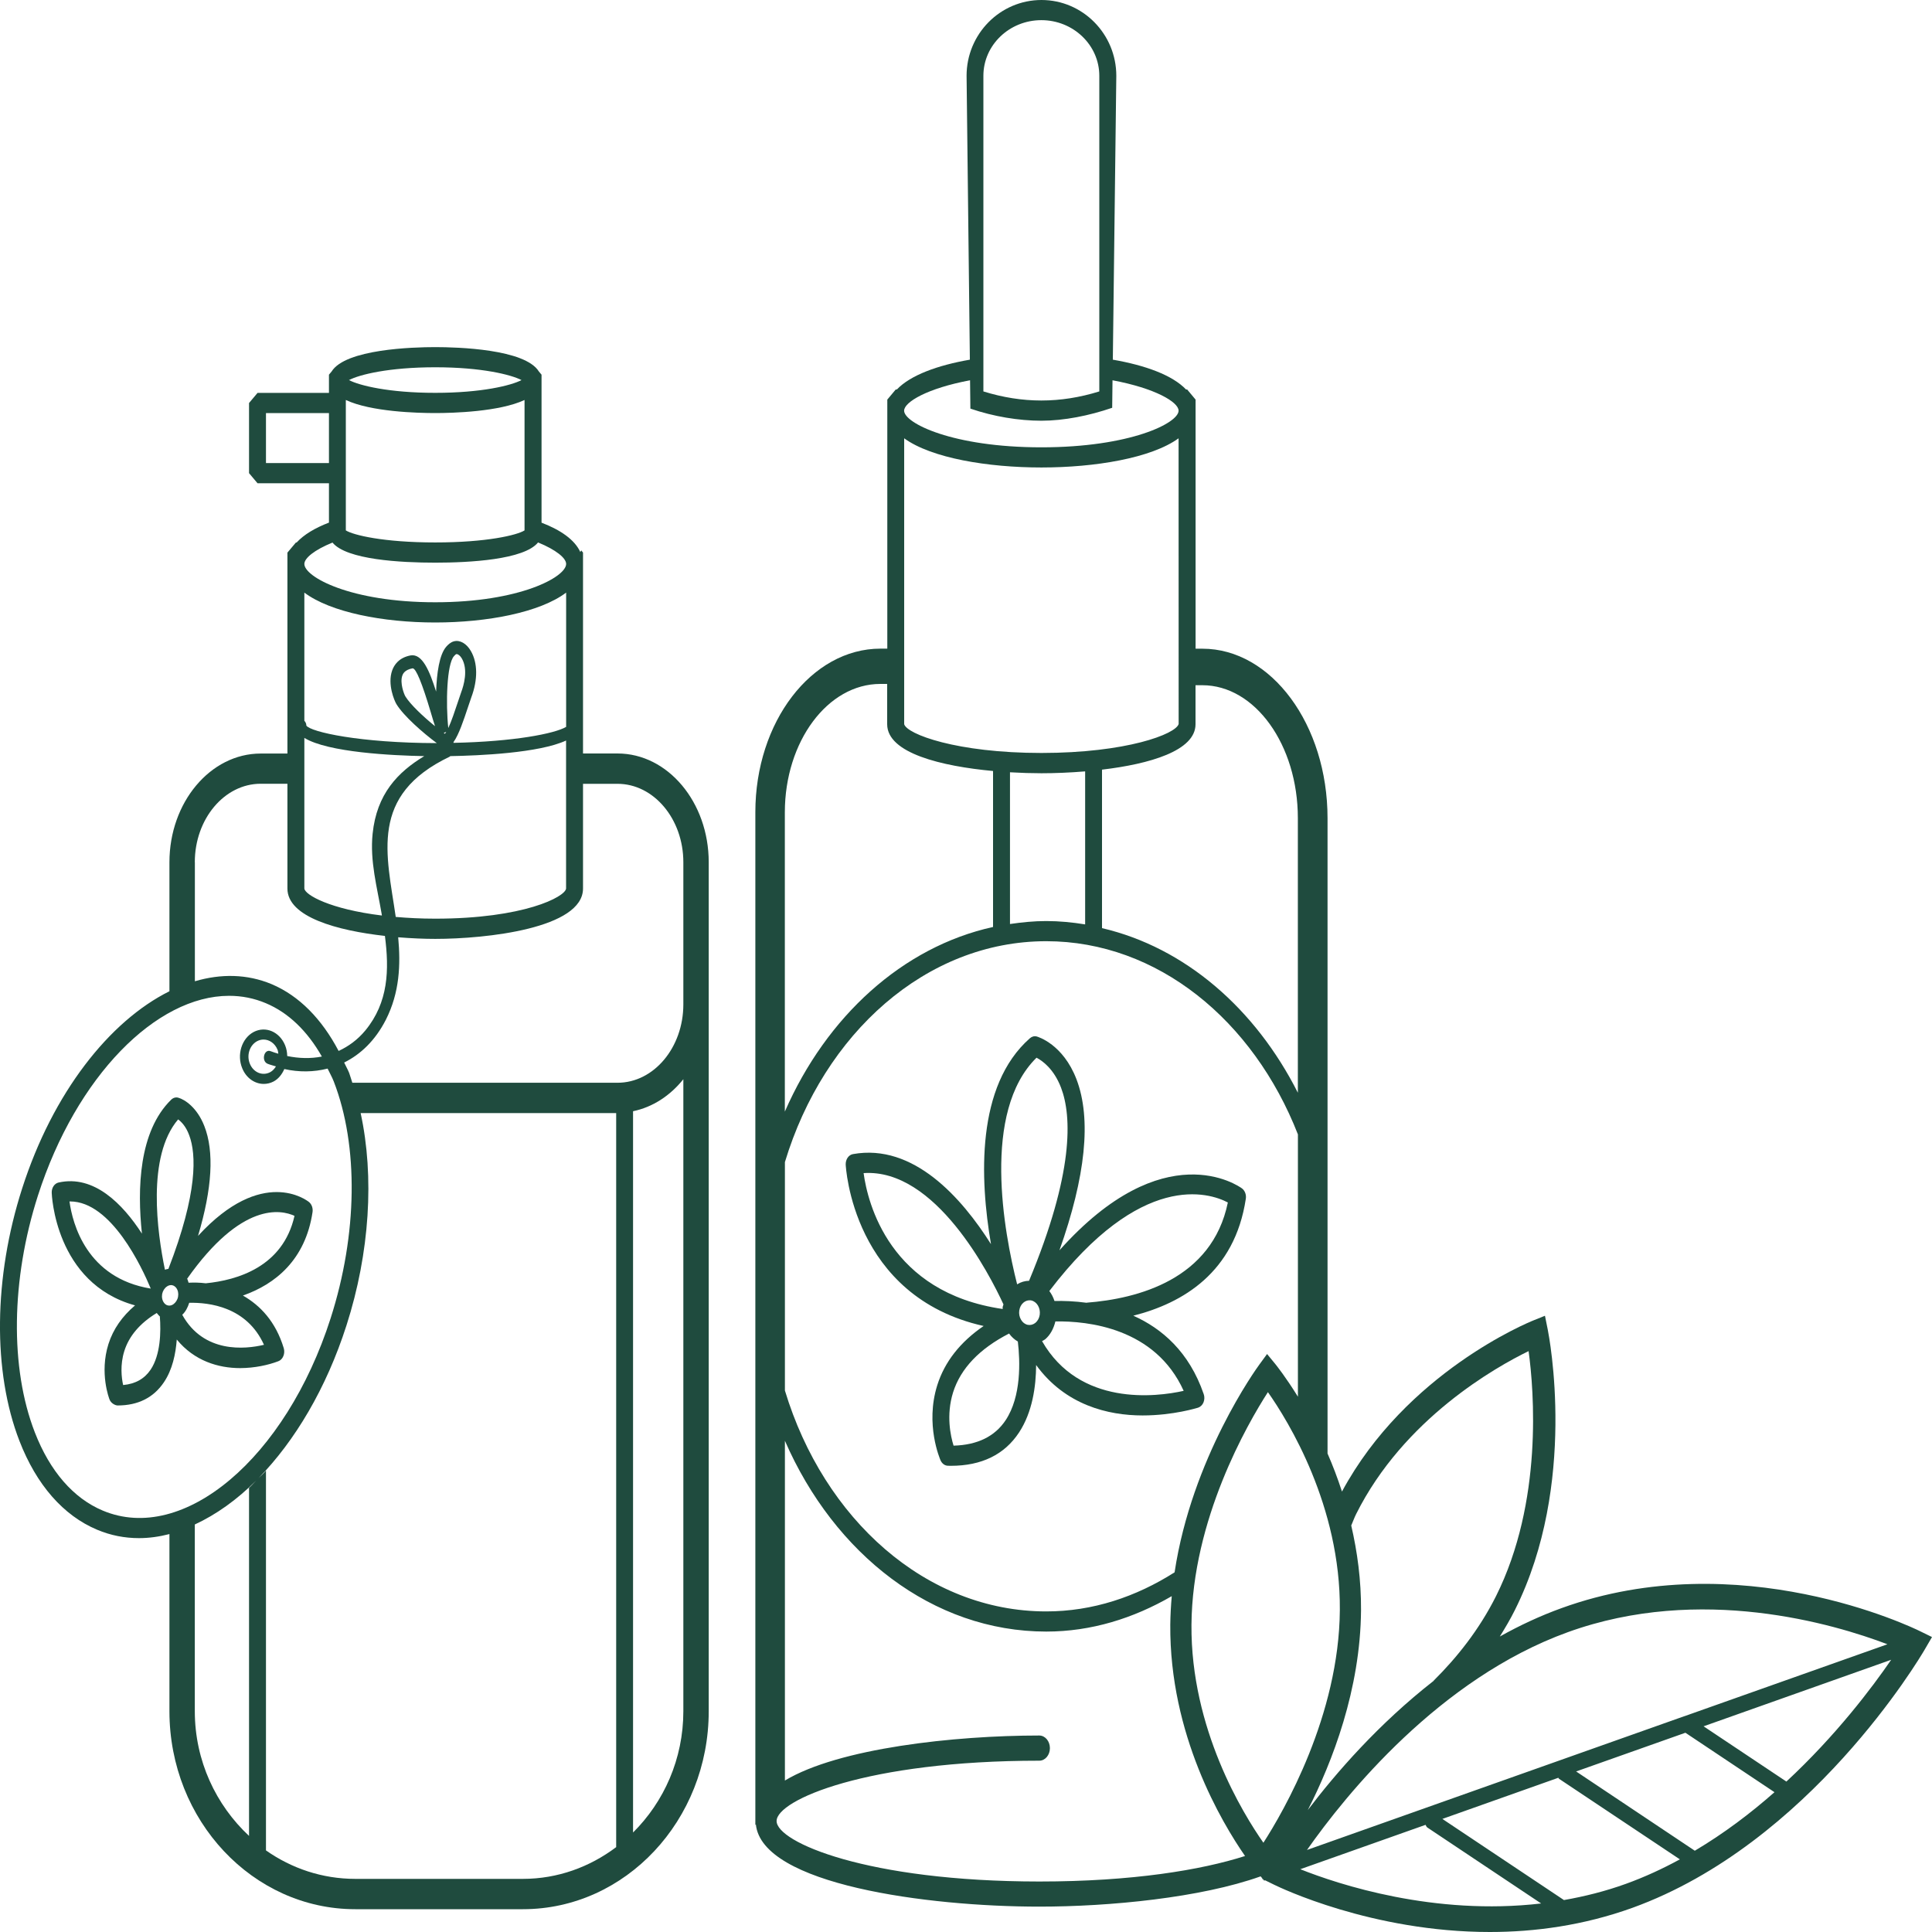 <svg width="30" height="30" viewBox="0 0 30 30" fill="none" xmlns="http://www.w3.org/2000/svg">
<path d="M9.589 11.7H9.053V8.58L9.025 8.546C9.022 8.556 9.015 8.563 9.011 8.572C8.924 8.381 8.706 8.23 8.409 8.116V5.818L8.368 5.769C8.154 5.42 7.105 5.39 6.758 5.39C6.411 5.39 5.363 5.421 5.149 5.769L5.108 5.818V6.101H3.999L3.867 6.258V7.347L3.999 7.504H5.108V8.115C4.892 8.198 4.719 8.301 4.606 8.424H4.595L4.463 8.581V11.701H4.048C3.267 11.701 2.631 12.459 2.631 13.389V15.392C1.698 15.856 0.82 16.969 0.344 18.454C-0.1 19.835 -0.115 21.3 0.302 22.375C0.566 23.056 0.983 23.533 1.507 23.753C1.717 23.842 1.936 23.884 2.158 23.884C2.314 23.884 2.472 23.862 2.631 23.821V26.572C2.631 28.267 3.925 29.646 5.517 29.646H8.12C9.711 29.646 11.005 28.267 11.005 26.572V15.595V15.295V13.388C11.005 12.457 10.37 11.7 9.589 11.7ZM5.108 7.19H4.13V6.414H5.108V7.19ZM6.758 5.703C7.478 5.703 7.937 5.818 8.098 5.902C7.937 5.986 7.478 6.1 6.758 6.1C6.038 6.1 5.58 5.986 5.419 5.902C5.58 5.817 6.038 5.703 6.758 5.703ZM5.37 7.347V6.258V6.211C5.761 6.395 6.482 6.414 6.758 6.414C7.034 6.414 7.754 6.394 8.145 6.211V8.236C8.031 8.309 7.559 8.423 6.758 8.423C5.957 8.423 5.485 8.309 5.37 8.236V7.347ZM5.163 8.425C5.381 8.692 6.224 8.737 6.758 8.737C7.293 8.737 8.139 8.691 8.355 8.423C8.635 8.538 8.791 8.666 8.791 8.757C8.791 8.959 8.073 9.352 6.758 9.352C5.444 9.352 4.726 8.959 4.726 8.757C4.726 8.667 4.882 8.539 5.163 8.425ZM4.726 9.202C5.131 9.507 5.947 9.666 6.758 9.666C7.57 9.666 8.386 9.508 8.791 9.202V11.287C8.613 11.392 7.98 11.516 7.041 11.535C7.041 11.531 7.044 11.526 7.043 11.522C7.126 11.406 7.201 11.178 7.263 10.992C7.284 10.929 7.303 10.872 7.318 10.83C7.421 10.556 7.419 10.293 7.311 10.108C7.245 9.994 7.144 9.934 7.05 9.958C6.996 9.972 6.956 10.012 6.931 10.04C6.821 10.164 6.782 10.455 6.772 10.739C6.669 10.415 6.558 10.148 6.377 10.177C6.195 10.211 6.12 10.324 6.089 10.412C6.014 10.626 6.124 10.882 6.156 10.934C6.268 11.118 6.569 11.381 6.782 11.539C5.588 11.537 4.824 11.366 4.757 11.267C4.757 11.236 4.744 11.211 4.726 11.192V9.202ZM6.984 11.749C6.988 11.747 6.988 11.743 6.991 11.741C7.444 11.733 8.37 11.693 8.79 11.499V13.797C8.778 13.926 8.133 14.265 6.758 14.265C6.532 14.265 6.332 14.254 6.145 14.238C6.004 13.262 5.727 12.349 6.984 11.749ZM6.89 11.38L6.929 11.365C6.922 11.376 6.916 11.386 6.909 11.394C6.903 11.39 6.897 11.385 6.89 11.38ZM7.049 10.189C7.065 10.17 7.078 10.159 7.087 10.157C7.089 10.157 7.091 10.157 7.092 10.157C7.112 10.157 7.145 10.18 7.171 10.224C7.274 10.401 7.199 10.649 7.162 10.747C7.146 10.791 7.126 10.851 7.104 10.918C7.065 11.035 7.012 11.196 6.961 11.305C6.92 10.922 6.938 10.312 7.049 10.189ZM6.755 11.276C6.571 11.127 6.37 10.937 6.295 10.814C6.274 10.78 6.207 10.605 6.247 10.491C6.255 10.469 6.278 10.402 6.405 10.378C6.406 10.378 6.407 10.378 6.408 10.378C6.46 10.378 6.554 10.607 6.688 11.057C6.712 11.138 6.734 11.213 6.755 11.276ZM4.726 11.458C5.093 11.684 6.098 11.732 6.588 11.741C6.177 11.989 5.849 12.329 5.786 12.946C5.742 13.371 5.856 13.779 5.926 14.189C5.927 14.198 5.928 14.207 5.93 14.216C5.125 14.118 4.736 13.896 4.726 13.797V11.458ZM4.048 12.17H4.463V13.797C4.463 14.242 5.244 14.451 5.977 14.533C6.045 15.059 6.033 15.564 5.672 16.002C5.551 16.148 5.409 16.249 5.258 16.319C4.997 15.823 4.646 15.463 4.218 15.282C3.837 15.123 3.431 15.118 3.026 15.237V13.388H3.025C3.025 12.717 3.484 12.17 4.048 12.17ZM1.595 23.456C1.14 23.265 0.775 22.845 0.541 22.242C0.153 21.243 0.171 19.868 0.589 18.565C1.185 16.711 2.427 15.463 3.557 15.463C3.753 15.463 3.945 15.5 4.129 15.578C4.479 15.725 4.773 16.01 4.998 16.406C4.822 16.441 4.639 16.435 4.46 16.398C4.459 16.341 4.449 16.285 4.427 16.231C4.341 16.021 4.125 15.928 3.94 16.024C3.849 16.072 3.781 16.158 3.747 16.266C3.715 16.371 3.719 16.485 3.761 16.587C3.823 16.741 3.957 16.831 4.096 16.831C4.147 16.831 4.199 16.819 4.247 16.794C4.323 16.754 4.378 16.684 4.415 16.6C4.643 16.651 4.871 16.648 5.087 16.593C5.118 16.66 5.155 16.721 5.183 16.794C5.57 17.793 5.552 19.167 5.134 20.47C4.437 22.644 2.848 23.984 1.595 23.456ZM4.157 16.519C4.199 16.536 4.242 16.545 4.285 16.559C4.262 16.596 4.233 16.629 4.195 16.649C4.075 16.712 3.935 16.653 3.88 16.518C3.854 16.455 3.851 16.385 3.871 16.32C3.892 16.252 3.936 16.198 3.993 16.167C4.026 16.15 4.059 16.142 4.093 16.142C4.182 16.142 4.269 16.201 4.309 16.299C4.317 16.319 4.319 16.34 4.322 16.362C4.283 16.35 4.242 16.339 4.203 16.323C4.098 16.282 4.053 16.479 4.157 16.519ZM3.867 23.103V28.508C3.355 28.03 3.025 27.343 3.025 26.571V23.672C3.354 23.52 3.677 23.291 3.979 22.989C3.941 23.026 3.907 23.069 3.867 23.103ZM9.568 28.682C9.159 28.99 8.661 29.175 8.12 29.175H5.517C5.003 29.175 4.527 29.012 4.13 28.733V22.835C4.095 22.881 4.053 22.914 4.014 22.953C4.578 22.376 5.066 21.56 5.38 20.581C5.743 19.451 5.814 18.267 5.6 17.284H9.568V28.682ZM10.611 26.571C10.611 27.313 10.309 27.98 9.83 28.455V17.255C10.135 17.192 10.406 17.014 10.611 16.758V26.571ZM10.611 15.32V15.595C10.611 16.267 10.152 16.813 9.589 16.813H5.471C5.454 16.763 5.44 16.71 5.422 16.661C5.399 16.603 5.369 16.554 5.344 16.499C5.6 16.372 5.827 16.157 5.992 15.834C6.205 15.413 6.223 14.981 6.183 14.554C6.392 14.571 6.591 14.579 6.758 14.579C7.552 14.579 9.053 14.416 9.053 13.797V12.171H9.589C10.152 12.171 10.611 12.717 10.611 13.389V15.32Z" fill="#1F4B3E"/>
<path d="M13.132 18.082C13.133 18.105 13.233 20.134 15.274 20.59C14.912 20.837 14.668 21.145 14.553 21.512C14.363 22.121 14.596 22.654 14.605 22.677C14.628 22.727 14.671 22.759 14.719 22.76C14.734 22.761 14.749 22.761 14.765 22.761C15.242 22.761 15.598 22.587 15.824 22.243C16.031 21.928 16.087 21.531 16.089 21.196C16.541 21.818 17.206 21.979 17.742 21.979C18.223 21.979 18.596 21.86 18.605 21.858C18.641 21.845 18.672 21.816 18.688 21.776C18.704 21.735 18.706 21.688 18.691 21.647C18.465 20.99 18.041 20.628 17.598 20.43C18.367 20.235 19.172 19.759 19.345 18.615C19.355 18.552 19.331 18.489 19.286 18.454C19.232 18.415 18.074 17.598 16.451 19.415C16.857 18.271 16.951 17.377 16.716 16.76C16.506 16.212 16.116 16.1 16.1 16.095C16.061 16.084 16.023 16.095 15.992 16.122C15.154 16.86 15.214 18.304 15.388 19.319C14.934 18.6 14.185 17.751 13.244 17.921C13.177 17.933 13.13 18.003 13.132 18.082ZM15.616 22.052C15.449 22.305 15.177 22.438 14.807 22.448C14.761 22.3 14.689 21.976 14.799 21.622C14.917 21.247 15.213 20.941 15.669 20.707C15.707 20.76 15.753 20.801 15.805 20.831C15.841 21.136 15.861 21.682 15.616 22.052ZM16.145 20.415C16.138 20.466 16.114 20.51 16.079 20.54C16.043 20.569 16.001 20.58 15.959 20.572C15.916 20.563 15.879 20.535 15.855 20.493C15.83 20.451 15.82 20.401 15.827 20.35C15.835 20.299 15.857 20.256 15.893 20.226C15.921 20.203 15.953 20.191 15.986 20.191C15.995 20.191 16.004 20.191 16.013 20.193C16.101 20.212 16.159 20.311 16.145 20.415ZM18.38 21.597C17.953 21.693 16.762 21.84 16.181 20.825C16.198 20.815 16.215 20.808 16.23 20.796C16.31 20.728 16.361 20.629 16.388 20.519C16.888 20.511 17.937 20.617 18.38 21.597ZM19.066 18.672C18.82 19.868 17.665 20.167 16.873 20.228C16.875 20.229 16.877 20.23 16.878 20.23C16.686 20.204 16.511 20.198 16.374 20.202C16.355 20.144 16.329 20.093 16.294 20.047C17.719 18.178 18.776 18.519 19.066 18.672ZM16.095 16.424C16.184 16.47 16.364 16.596 16.476 16.89C16.645 17.333 16.675 18.218 15.979 19.888C15.914 19.889 15.852 19.907 15.794 19.943C15.589 19.134 15.24 17.265 16.095 16.424ZM15.582 20.255C15.579 20.27 15.571 20.282 15.569 20.296C15.568 20.306 15.571 20.316 15.57 20.326C13.811 20.072 13.473 18.678 13.41 18.216C14.525 18.14 15.366 19.787 15.582 20.255Z" fill="#1F4B3E"/>
<path d="M4.4 21.057C4.416 21.019 4.418 20.975 4.406 20.934C4.281 20.521 4.041 20.271 3.772 20.117C4.275 19.941 4.742 19.563 4.853 18.822C4.862 18.762 4.841 18.7 4.798 18.665C4.765 18.638 4.072 18.104 3.075 19.191C3.295 18.454 3.329 17.88 3.172 17.483C3.059 17.195 2.867 17.073 2.771 17.046C2.73 17.033 2.689 17.046 2.657 17.077C2.156 17.567 2.129 18.458 2.204 19.156C1.906 18.696 1.461 18.239 0.91 18.362C0.846 18.376 0.801 18.443 0.803 18.52C0.803 18.536 0.851 19.926 2.097 20.27C1.899 20.438 1.758 20.637 1.684 20.87C1.542 21.321 1.695 21.718 1.702 21.734C1.725 21.791 1.789 21.823 1.826 21.824C2.143 21.824 2.384 21.703 2.545 21.464C2.678 21.267 2.728 21.023 2.745 20.8C3.017 21.132 3.389 21.244 3.73 21.244C3.954 21.243 4.165 21.197 4.322 21.137C4.356 21.125 4.385 21.095 4.4 21.057ZM4.573 18.88C4.394 19.674 3.681 19.879 3.195 19.927C3.101 19.915 3.012 19.914 2.928 19.918C2.921 19.897 2.916 19.874 2.906 19.856C3.751 18.658 4.364 18.783 4.573 18.88ZM2.766 17.382C2.815 17.418 2.887 17.489 2.938 17.628C3.049 17.923 3.072 18.524 2.615 19.703C2.596 19.705 2.58 19.71 2.561 19.716C2.442 19.14 2.275 17.958 2.766 17.382ZM1.079 18.656H1.089C1.727 18.656 2.204 19.68 2.341 20.009C1.345 19.847 1.126 19 1.079 18.656ZM2.339 21.268C2.243 21.41 2.103 21.489 1.912 21.507C1.887 21.394 1.863 21.194 1.93 20.98C2.004 20.744 2.175 20.545 2.434 20.388C2.45 20.406 2.464 20.427 2.482 20.441C2.501 20.68 2.493 21.038 2.339 21.268ZM2.765 20.134V20.135C2.756 20.184 2.728 20.227 2.691 20.253C2.673 20.265 2.646 20.278 2.612 20.272C2.58 20.267 2.559 20.246 2.547 20.23C2.52 20.194 2.509 20.145 2.518 20.093C2.528 20.044 2.555 20.001 2.593 19.976C2.607 19.966 2.63 19.955 2.655 19.955C2.66 19.955 2.665 19.955 2.671 19.956C2.703 19.962 2.724 19.982 2.737 19.999C2.764 20.035 2.774 20.084 2.765 20.134ZM2.83 20.416C2.881 20.369 2.915 20.303 2.938 20.23C3.245 20.223 3.833 20.291 4.099 20.882C3.808 20.952 3.163 21.018 2.83 20.416Z" fill="#1F4B3E"/>
<path d="M29.81 25.327C29.696 25.271 27.008 23.972 24.25 24.97C23.914 25.091 23.593 25.242 23.289 25.412C23.371 25.28 23.452 25.144 23.524 24.999C24.501 23.043 24.053 20.746 24.034 20.649L23.99 20.431L23.814 20.502C23.731 20.535 21.835 21.313 20.838 23.161C20.77 22.951 20.694 22.753 20.614 22.57V12.705C20.614 11.253 19.742 10.073 18.671 10.073H18.565V6.205L18.434 6.048H18.417C18.205 5.825 17.783 5.672 17.28 5.585L17.334 1.177C17.334 0.528 16.813 0 16.172 0C15.53 0 15.009 0.528 15.009 1.177L15.06 5.585C14.559 5.672 14.137 5.826 13.926 6.048H13.909L13.778 6.205V10.072H13.672C12.6 10.072 11.729 11.212 11.729 12.612V28.324C11.729 28.33 11.729 28.335 11.729 28.34C11.732 28.335 11.735 28.332 11.737 28.328C11.829 29.263 14.398 29.606 16.139 29.606C17.233 29.606 18.646 29.468 19.575 29.136L19.602 29.168L19.598 29.174L19.613 29.181L19.633 29.205L19.64 29.195L19.787 29.267C19.869 29.307 21.302 30 23.134 30C23.831 30 24.586 29.899 25.347 29.625C28.103 28.628 29.812 25.742 29.884 25.619L30 25.42L29.81 25.327ZM24.346 25.344C26.406 24.599 28.48 25.217 29.308 25.532L26.156 26.649C26.156 26.649 26.155 26.649 26.154 26.649L20.295 28.726C20.899 27.866 22.351 26.065 24.346 25.344ZM20.982 23.688C21.008 23.63 21.028 23.57 21.057 23.512C21.798 22.028 23.229 21.227 23.736 20.98C23.82 21.596 23.961 23.322 23.23 24.785C22.969 25.306 22.622 25.74 22.261 26.098C22.262 26.098 22.262 26.099 22.263 26.099C21.407 26.767 20.743 27.532 20.307 28.107C20.688 27.359 21.124 26.237 21.134 25.004C21.137 24.535 21.076 24.095 20.982 23.688ZM16.246 14.615C17.974 14.615 19.463 15.846 20.154 17.615V21.688C19.964 21.381 19.817 21.198 19.8 21.177L19.675 21.025L19.558 21.185C19.509 21.251 18.507 22.639 18.239 24.415C17.641 24.795 16.968 25.022 16.246 25.022C14.38 25.022 12.792 23.589 12.188 21.592V18.045C12.792 16.048 14.38 14.615 16.246 14.615ZM15.683 14.348V11.992C15.856 12.002 16.022 12.007 16.171 12.007C16.373 12.007 16.609 11.998 16.85 11.978V14.354C16.652 14.322 16.451 14.302 16.246 14.302C16.055 14.302 15.868 14.321 15.683 14.348ZM18.564 11.246V10.64H18.67C19.488 10.64 20.153 11.566 20.153 12.704V16.968C19.493 15.662 18.402 14.713 17.112 14.412V11.951C17.848 11.864 18.564 11.659 18.564 11.246ZM18.302 11.242C18.259 11.399 17.49 11.692 16.171 11.692C14.851 11.692 14.082 11.399 14.04 11.245V6.806C14.464 7.114 15.339 7.259 16.171 7.259C17.002 7.259 17.877 7.114 18.301 6.806L18.302 11.242ZM15.27 1.177H15.27C15.27 0.7 15.674 0.313 16.17 0.313C16.666 0.313 17.07 0.7 17.07 1.177V6.078C16.464 6.266 15.876 6.266 15.27 6.078V1.177ZM15.063 5.905L15.068 6.345C15.426 6.468 15.82 6.533 16.17 6.533C16.52 6.533 16.912 6.455 17.27 6.332L17.275 5.905C17.939 6.029 18.301 6.244 18.301 6.377C18.301 6.57 17.549 6.946 16.17 6.946C14.791 6.946 14.039 6.57 14.039 6.377C14.04 6.243 14.4 6.029 15.063 5.905ZM12.187 12.612C12.188 11.514 12.852 10.62 13.67 10.62H13.776V11.246C13.776 11.696 14.622 11.898 15.42 11.972V14.394C14.014 14.704 12.832 15.785 12.187 17.261V12.612ZM16.138 29.216C13.46 29.215 12.059 28.604 12.059 28.277C12.059 27.95 13.46 27.34 16.138 27.34C16.229 27.34 16.303 27.253 16.303 27.145C16.303 27.037 16.229 26.949 16.138 26.949C14.818 26.949 13.021 27.146 12.188 27.648V22.372C12.954 24.13 14.483 25.335 16.246 25.335C16.947 25.335 17.603 25.128 18.195 24.785C18.182 24.93 18.174 25.078 18.172 25.227C18.159 26.936 18.969 28.295 19.333 28.82C18.654 29.037 17.587 29.216 16.138 29.216ZM19.618 28.614C19.302 28.163 18.489 26.846 18.501 25.23C18.514 23.595 19.369 22.112 19.688 21.617C20.005 22.067 20.818 23.385 20.805 25.001C20.793 26.636 19.937 28.119 19.618 28.614ZM20.191 29.025L22.136 28.336C22.145 28.35 22.149 28.368 22.163 28.377L23.931 29.557C22.269 29.751 20.786 29.262 20.191 29.025ZM25.25 29.251C24.927 29.368 24.604 29.448 24.285 29.504L22.397 28.244L24.198 27.605C24.202 27.609 24.202 27.616 24.206 27.619L26.085 28.872C25.819 29.017 25.54 29.146 25.25 29.251ZM26.317 28.738L24.474 27.507L26.171 26.906L27.554 27.829C27.184 28.156 26.77 28.469 26.317 28.738ZM27.739 27.664L26.453 26.806L29.366 25.773C29.069 26.206 28.51 26.948 27.739 27.664Z" fill="#1F4B3E"/>
</svg>
